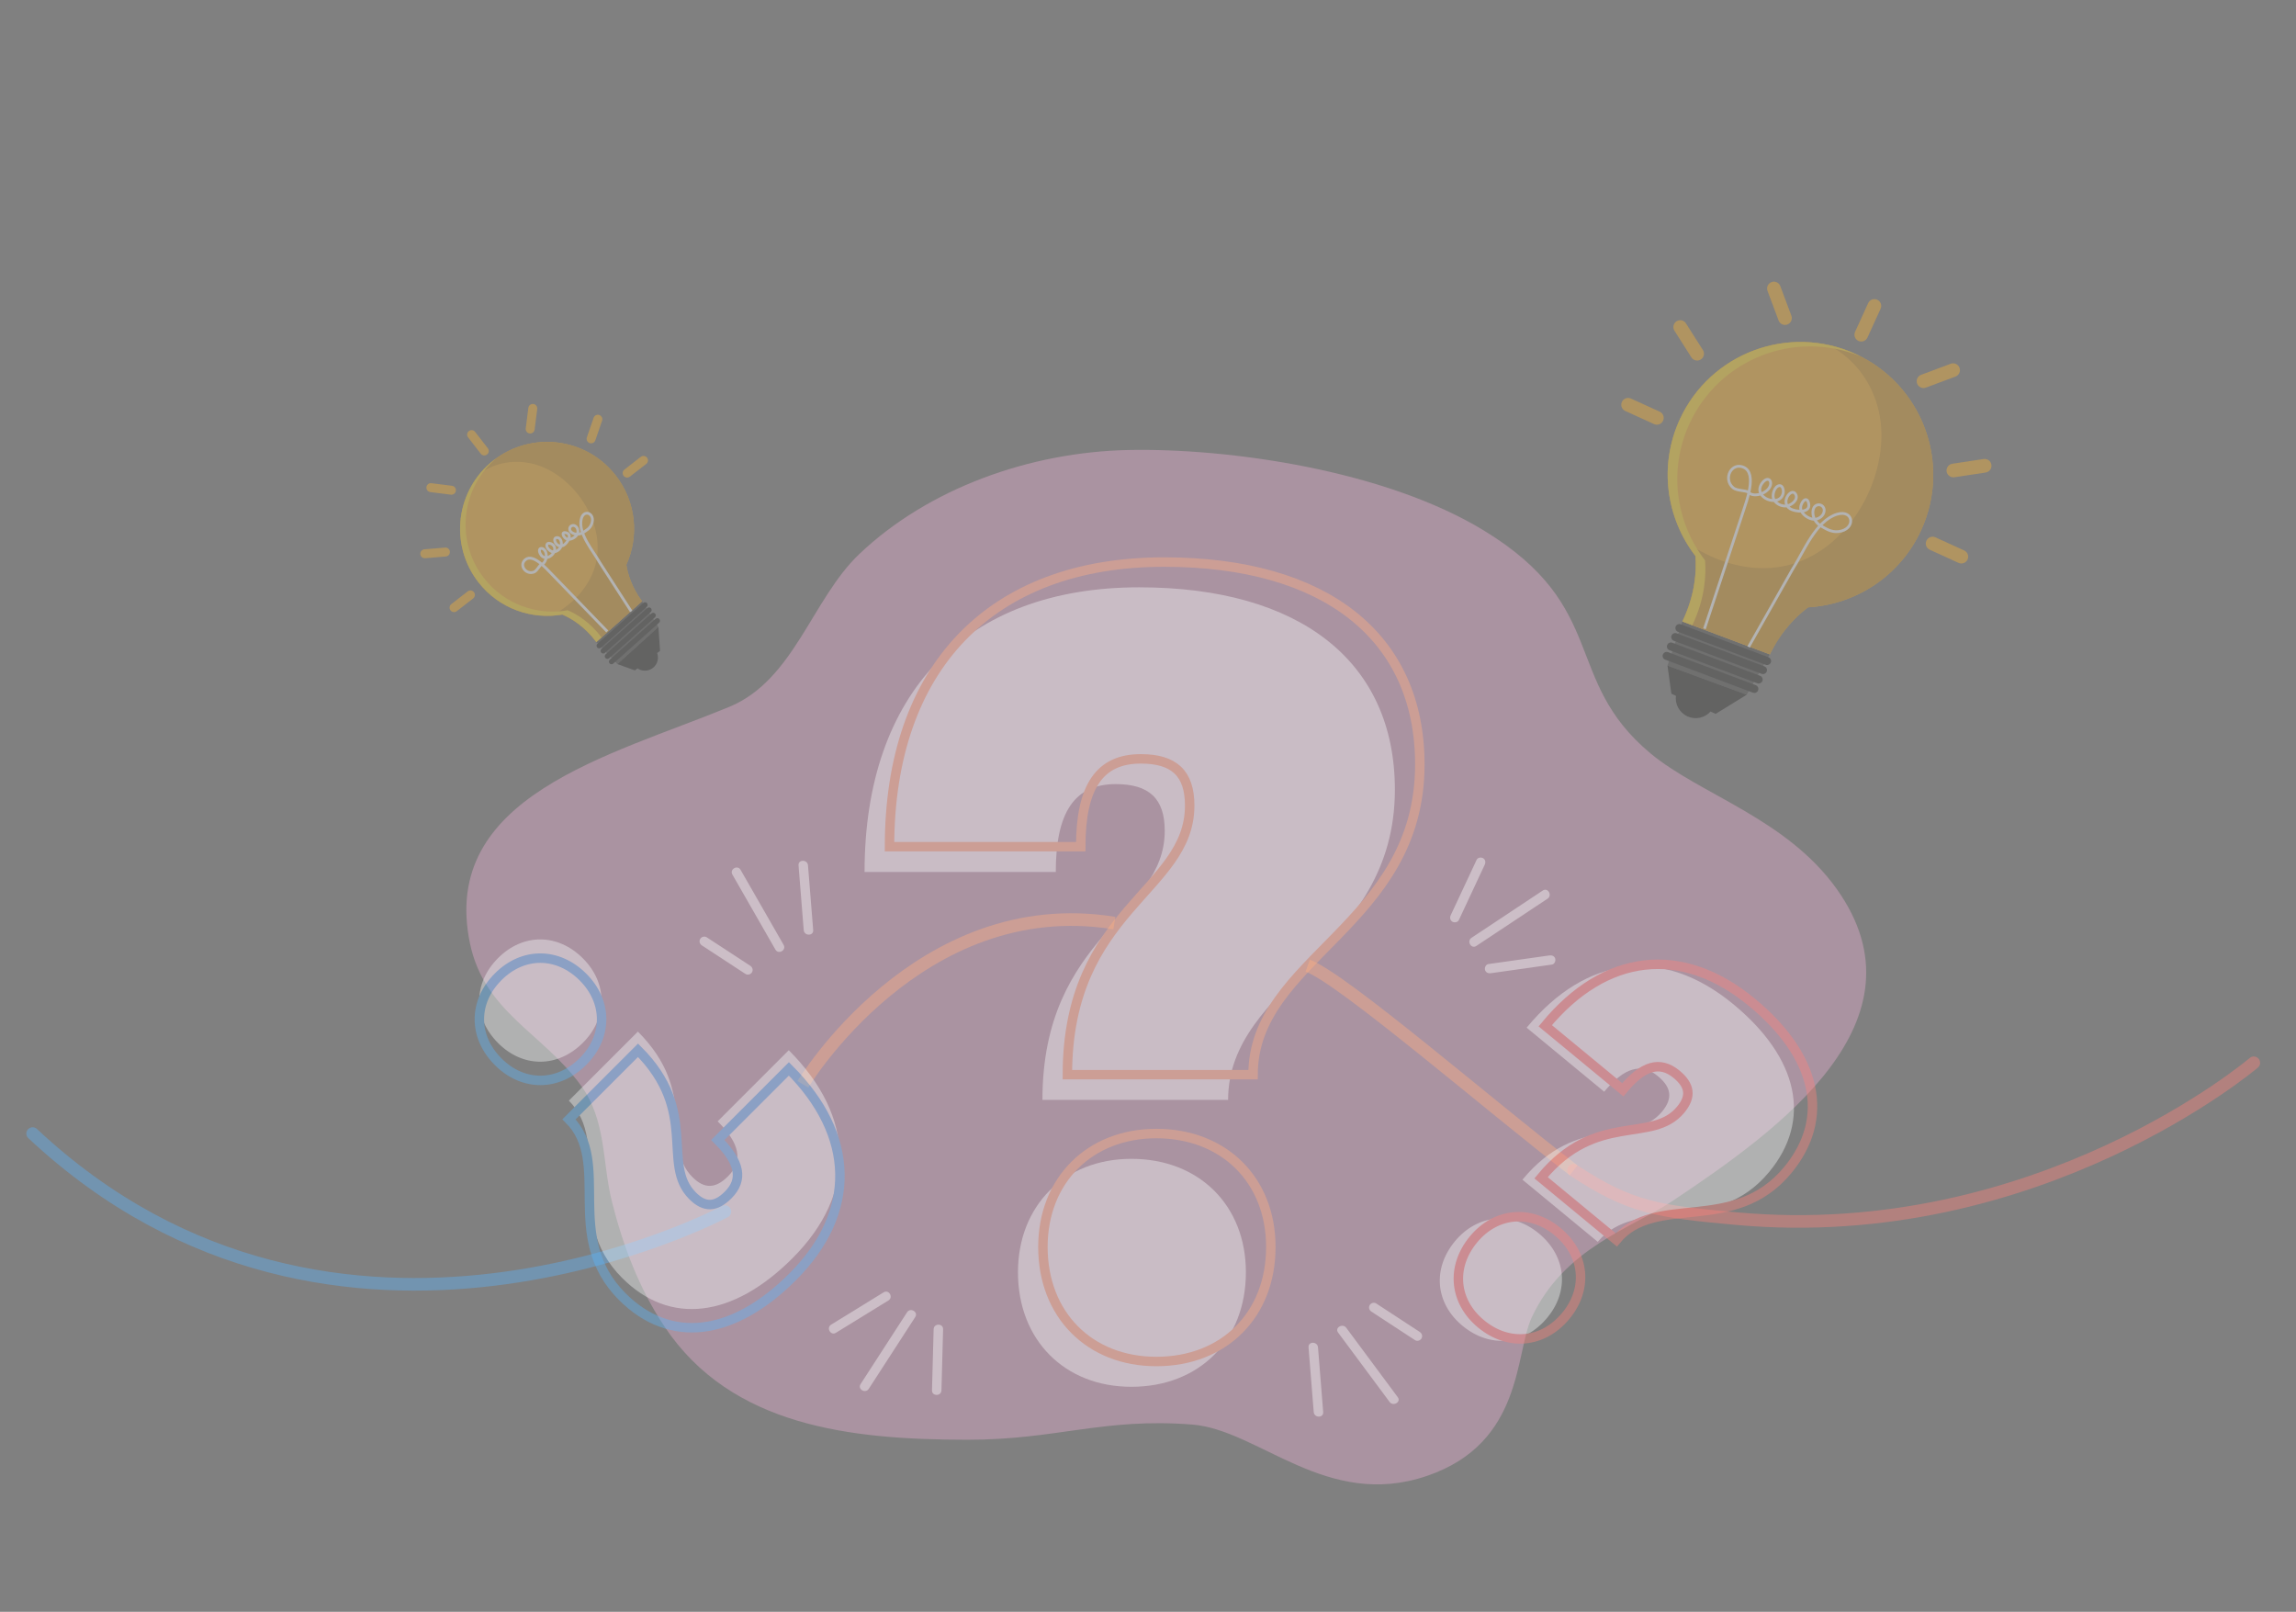 <?xml version="1.0" encoding="utf-8"?>
<!-- Generator: Adobe Illustrator 23.1.1, SVG Export Plug-In . SVG Version: 6.00 Build 0)  -->
<svg version="1.1" xmlns="http://www.w3.org/2000/svg" xmlns:xlink="http://www.w3.org/1999/xlink" x="0px" y="0px"
	 viewBox="0 0 728 511" style="enable-background:new 0 0 728 511;" xml:space="preserve">
<rect x="0" y="0" width="728" height="511" fill="#808080" stroke="none"/>
<style type="text/css">
	.st0{display:none;}
	.st1{display:inline;fill:#97BAB3;}
	.st2{display:inline;opacity:0.5;}
	.st3{fill:#FFFFFF;}
	.st4{opacity:0.4;}
	.st5{fill:#F8B133;}
	.st6{fill:#575756;}
	.st7{fill:#363635;}
	.st8{fill:#D69A2C;}
	.st9{fill:none;stroke:#FFFFFF;stroke-width:0.882;stroke-miterlimit:10;}
	.st10{fill:#FFD631;}
	.st11{fill:#9D9DBA;}
	.st12{fill:#F6F6F6;}
	.st13{fill:#E8AFD1;}
	.st14{opacity:0.4;fill:none;stroke:#5DB3F7;stroke-width:4;stroke-linecap:round;stroke-linejoin:round;stroke-miterlimit:10;}
	.st15{opacity:0.4;fill:none;stroke:#FFAF83;stroke-width:4;stroke-miterlimit:10;}
	.st16{opacity:0.4;fill:none;stroke:#FD827B;stroke-width:4;stroke-linecap:round;stroke-linejoin:round;stroke-miterlimit:10;}
	.st17{fill:#F8FAFB;}
	.st18{fill:none;stroke:#FFAF83;stroke-width:3;stroke-miterlimit:10;}
	.st19{fill:none;stroke:#5DB3F7;stroke-width:3;stroke-miterlimit:10;}
	.st20{fill:none;stroke:#FD827B;stroke-width:3;stroke-miterlimit:10;}
	.st21{display:inline;}
	.st22{opacity:0.39;fill:#FF9999;}
	.st23{fill:#DADADA;}
	.st24{fill:#E6332A;}
	.st25{fill:#1D1D1B;}
	.st26{fill:#FFCB9C;}
	.st27{fill:#1B364F;}
	.st28{opacity:0.39;fill:#274F6D;}
	.st29{fill:#662483;}
	.st30{fill:#FFF48D;}
	.st31{fill:#FFCC66;}
	.st32{fill:#FFED00;}
	.st33{fill:#FF5E5A;}
	.st34{fill:none;stroke:#1D1D1B;stroke-miterlimit:10;}
	.st35{fill:#FF6252;}
	.st36{fill:#432918;}
	.st37{fill:#683C11;}
	.st38{fill:#D92D24;}
	.st39{fill:#E84049;}
	.st40{fill:#E26174;}
	.st41{fill:none;}
	.st42{fill:#FBF4E9;}
	.st43{fill:#767074;}
	.st44{fill:#F9C655;}
	.st45{fill:#636363;}
	.st46{fill:#FAEEDD;}
	.st47{fill:#5F5D5E;}
	.st48{fill:#E8B652;}
	.st49{fill:#7C8184;}
	.st50{fill:#B0AFB5;}
	.st51{fill:#E8E1E9;}
	.st52{display:inline;fill:#2FAC66;}
	.st53{display:inline;fill:#FFFFFF;}
	.st54{display:inline;fill:#FFF48D;}
	.st55{display:inline;opacity:0.4;}
</style>
<g id="Lager_6" class="st0">
	<rect x="-632" y="-261" class="st1" width="1945" height="1114"/>
</g>
<g id="Lager_8" class="st0">
	<g class="st2">
		<g>
			<path class="st3" d="M511.44,200.51l17.02,14.2c0.68,0.57,0.71,1.65,0.06,2.43c-0.64,0.77-1.72,0.95-2.4,0.38l-17.02-14.2
				c-0.68-0.56-0.69-1.65-0.05-2.42C509.7,200.12,510.77,199.95,511.44,200.51z"/>
			<path class="st3" d="M508.17,204.44l17.02,14.2c0.68,0.57,0.7,1.66,0.06,2.43c-0.65,0.78-1.72,0.95-2.4,0.38l-1.82-1.52
				l-4.94,2.2c0,0-1.89,0.46-2.45,0.21c-0.56-0.24-6.29-4.03-7.32-6.1c0,0-0.6-0.89-0.22-2.6c0.29-1.31,0.84-4.03,1.1-5.25
				l-1.37-1.14c-0.68-0.56-0.69-1.65-0.05-2.43C506.42,204.05,507.49,203.87,508.17,204.44z"/>
			<path class="st3" d="M514.71,196.59l17.02,14.2c0.68,0.57,0.7,1.66,0.06,2.43c-0.65,0.78-1.72,0.95-2.4,0.38l-17.02-14.2
				c-0.68-0.56-0.7-1.64-0.05-2.42C512.97,196.2,514.04,196.02,514.71,196.59z"/>
			<g>
				<path class="st3" d="M538.01,174.08c0.12-0.49,0.31-0.79,0.56-0.87c0.25-0.09,0.44-0.08,0.55,0.01c0.25,0.21,0.31,0.85,0.2,1.31
					c-0.16,0.69-0.69,1.27-1.21,1.72C537.89,175.42,537.86,174.69,538.01,174.08z"/>
				<path class="st3" d="M545.9,179.49c0.09-0.35,0.45-0.86,0.74-0.95c0.06-0.02,0.1-0.02,0.17,0.04c0.05,0.04,0.12,0.12,0.21,0.28
					c0.2,0.39,0.24,0.9,0.1,1.41c-0.26,0.92-0.75,1.6-1.43,1.94c0-0.09,0-0.17,0-0.26C545.69,181.12,545.7,180.26,545.9,179.49z"/>
				<path class="st3" d="M545.03,191.58c-6.45,3.04-13.05,6.92-20.18,11.84l-2.58-2.15c3.34-7.41,5.85-14.19,7.67-20.7
					c2.35,0.63,4.9,0.25,7.24-1.07c0.77,1.45,1.82,2.62,3.2,3.55c1.15,0.79,2.27,1.28,3.31,1.47
					C543.69,185.9,543.85,189.01,545.03,191.58z"/>
				<path class="st3" d="M551.47,191.7c0.04,0.02,0.08,0.06,0.12,0.09c0.21,0.18,0.39,0.47,0.28,0.69
					c-0.21,0.45-0.68,0.63-1.03,0.71c-0.86,0.19-1.98-0.06-2.6-0.57c-0.05-0.04-0.1-0.09-0.14-0.14c0.37-0.17,0.75-0.33,1.12-0.49
					C550.01,191.64,550.87,191.34,551.47,191.7z"/>
				<path class="st3" d="M529.09,173.9l0.01,0c0.05,0.05,0.17,0.26,0.03,1.24l-0.01,0.08c-0.16,0.7-0.33,1.41-0.52,2.16
					c-0.52-0.53-0.82-1.11-0.85-1.66c-0.03-0.47,0.16-0.92,0.54-1.32C528.72,173.96,529,173.88,529.09,173.9z"/>
				<path class="st3" d="M565.37,153.16c12.67,10.57,14.37,29.4,3.81,42.06c-7.7,9.24-19.8,12.63-30.7,9.71l-3.71,4.45
					c-0.63,0.75-1.74,0.85-2.49,0.23l-5.75-4.8c6.94-4.76,13.37-8.5,19.61-11.43c1.09,1.32,2.5,1.97,4.14,1.91
					c1.14-0.04,2.62-0.54,3.33-1.56c0.44-0.63,0.54-1.38,0.28-2.17c-0.18-0.57-0.49-1.03-0.9-1.37c-1.27-1.06-3.23-0.75-4.53-0.17
					c-0.49,0.21-0.97,0.42-1.46,0.64c-0.79-1.73-1.23-3.94-1.22-6.19c0.68-0.18,1.31-0.52,1.86-1.03c0.95-0.86,1.66-2.71,1.63-4.2
					c-0.03-1.6-0.94-2.63-2.42-2.73c-0.82-0.06-1.51,0.16-2.03,0.65c-1.2,1.12-1.22,3.34-1.23,4.97c0,0.07,0,0.14,0,0.21
					c-0.3-0.08-0.61-0.21-0.92-0.37c-1.62-0.86-2.82-1.92-3.43-3.04c-0.11-0.2-0.22-0.41-0.32-0.62c0.35-0.28,0.68-0.58,0.98-0.87
					c1.33-1.31,1.8-2.68,1.48-4.31c-0.12-0.62-0.47-1.21-0.95-1.61c-0.47-0.39-1.02-0.57-1.59-0.5c-1,0.11-1.77,0.55-2.28,1.29
					c-1.02,1.49-0.63,3.6-0.42,4.44c0.06,0.25,0.13,0.49,0.21,0.74c-1.38,0.81-3.68,1.8-5.87,1.07c0.26-0.99,0.5-1.97,0.72-2.94
					c0.01-0.07,0.03-0.14,0.03-0.21c0.08-0.71,0.15-2.38-0.81-3.19c-0.35-0.29-0.8-0.43-1.31-0.42c-1.6,0.04-2.79,1.4-3.25,2.71
					c-0.58,1.64,0.03,3.42,1.63,4.75c0.17,0.14,0.34,0.27,0.52,0.39c-1.74,6.33-4.18,12.94-7.42,20.19l-4.8-4
					c-0.75-0.63-0.85-1.74-0.23-2.49l3.71-4.45c-4.83-10.2-3.66-22.7,4.04-31.94C533.87,144.3,552.7,142.6,565.37,153.16z"/>
			</g>
		</g>
	</g>
	<g class="st2">
		<g>
			<path class="st3" d="M467.79,152.05l33.48,3.35c1.34,0.13,2.29,1.47,2.14,3.01c-0.15,1.52-1.36,2.65-2.69,2.52l-33.48-3.35
				c-1.33-0.13-2.28-1.48-2.12-3C465.27,153.04,466.46,151.92,467.79,152.05z"/>
			<path class="st3" d="M467.02,159.77l33.48,3.35c1.34,0.13,2.29,1.49,2.14,3.01c-0.15,1.53-1.36,2.66-2.69,2.53l-3.58-0.36
				l-4.34,6.98c0,0-1.98,2.19-2.9,2.36c-0.92,0.17-11.34,0.29-14.39-1.44c0,0-1.52-0.6-2.5-3.08c-0.76-1.89-2.37-5.78-3.09-7.53
				l-2.69-0.27c-1.33-0.13-2.28-1.48-2.12-3.01C464.49,160.77,465.69,159.63,467.02,159.77z"/>
			<path class="st3" d="M468.56,144.33l33.48,3.35c1.34,0.13,2.29,1.48,2.14,3.01c-0.15,1.53-1.36,2.65-2.69,2.52l-33.48-3.35
				c-1.33-0.13-2.28-1.47-2.12-3C466.04,145.33,467.23,144.2,468.56,144.33z"/>
			<g>
				<path class="st3" d="M478.67,96.21c-0.27-0.72-0.28-1.25-0.03-1.58c0.24-0.33,0.48-0.48,0.7-0.46c0.5,0.05,1.11,0.81,1.37,1.48
					c0.39,1.01,0.22,2.19-0.06,3.19C479.67,97.98,479,97.1,478.67,96.21z"/>
				<path class="st3" d="M493.19,96.29c-0.18-0.52-0.17-1.47,0.12-1.83c0.06-0.08,0.11-0.11,0.25-0.1c0.09,0.01,0.26,0.05,0.5,0.18
					c0.59,0.32,1.07,0.93,1.32,1.68c0.46,1.38,0.41,2.65-0.14,3.66c-0.07-0.11-0.15-0.22-0.22-0.33
					C494.32,98.51,493.6,97.43,493.19,96.29z"/>
				<path class="st3" d="M502.39,112.22c-5.51,9.31-10.51,19.81-15.29,32.06l-5.08-0.51c-2.11-12.16-4.73-22.81-7.99-32.54
					c3.49-1.21,6.37-3.86,8.19-7.5c2.2,1.17,4.52,1.74,7.05,1.74c2.12,0,3.94-0.33,5.41-0.97
					C495.88,106.23,498.73,110,502.39,112.22z"/>
				<path class="st3" d="M510.59,106.88c0.07,0,0.15,0,0.23,0.01c0.42,0.04,0.89,0.26,0.95,0.63c0.11,0.74-0.31,1.37-0.69,1.77
					c-0.93,0.97-2.54,1.61-3.75,1.49c-0.1-0.01-0.2-0.03-0.29-0.05c0.33-0.53,0.66-1.05,0.99-1.57
					C508.71,108.06,509.53,106.94,510.59,106.88z"/>
				<path class="st3" d="M467.31,103.58l0.02,0c0.11,0.01,0.43,0.18,1.09,1.54l0.05,0.11c0.4,1.02,0.78,2.06,1.19,3.16
					c-1.1-0.22-1.98-0.7-2.48-1.36c-0.43-0.57-0.58-1.28-0.44-2.12C466.9,103.96,467.18,103.63,467.31,103.58z"/>
				<path class="st3" d="M495.24,46.62c24.92,2.49,43.09,24.7,40.6,49.62c-1.82,18.17-14.12,32.74-30.31,38.34l-0.88,8.76
					c-0.15,1.47-1.46,2.55-2.93,2.4l-11.32-1.13c4.67-11.89,9.56-22.07,14.91-31.07c2.5,0.73,4.81,0.35,6.83-1.13
					c1.4-1.02,2.83-2.91,2.86-4.8c0.02-1.17-0.5-2.19-1.49-2.96c-0.71-0.56-1.49-0.88-2.3-0.96c-2.49-0.25-4.7,1.81-5.84,3.65
					c-0.43,0.68-0.86,1.36-1.29,2.05c-2.47-1.5-4.9-3.9-6.81-6.74c0.71-0.8,1.2-1.77,1.47-2.88c0.46-1.89-0.21-4.82-1.53-6.67
					c-1.41-1.99-3.42-2.51-5.37-1.37c-1.08,0.63-1.76,1.49-2.01,2.54c-0.56,2.43,1.31,5.24,2.68,7.3c0.06,0.09,0.12,0.18,0.18,0.27
					c-0.45,0.15-0.95,0.26-1.47,0.31c-2.76,0.29-5.18-0.02-6.9-0.89c-0.32-0.16-0.63-0.33-0.94-0.51c0.2-0.65,0.36-1.3,0.49-1.93
					c0.55-2.78-0.02-4.9-1.81-6.67c-0.68-0.68-1.62-1.13-2.57-1.22c-0.93-0.09-1.77,0.16-2.43,0.72c-1.16,1-1.76,2.2-1.77,3.57
					c-0.02,2.74,2.27,5.06,3.25,5.93c0.29,0.26,0.59,0.51,0.9,0.75c-1.04,2.19-3.1,5.39-6.46,6.34c-0.52-1.46-1.06-2.9-1.6-4.31
					c-0.04-0.1-0.08-0.2-0.14-0.29c-0.5-0.96-1.84-3.12-3.74-3.31c-0.69-0.07-1.37,0.13-2.01,0.59c-1.97,1.42-2.31,4.13-1.78,6.18
					c0.67,2.55,2.95,4.27,6.1,4.58c0.33,0.03,0.66,0.05,0.99,0.05c3.2,9.44,5.77,19.82,7.87,31.69l-9.44-0.94
					c-1.48-0.15-2.55-1.46-2.4-2.94l0.88-8.76c-14.75-8.7-23.93-25.42-22.12-43.58C448.12,62.31,470.33,44.13,495.24,46.62z"/>
			</g>
		</g>
	</g>
</g>
<g id="Lager_5">
	<g class="st4">
		<g>
			<g>
				<path class="st5" d="M154.68,142.11c0.48,0.62,0.37,1.51-0.25,1.99l0,0c-0.62,0.48-1.51,0.37-1.99-0.25l-4.03-5.19
					c-0.48-0.62-0.37-1.51,0.25-1.99l0,0c0.62-0.48,1.51-0.37,1.99,0.25L154.68,142.11z"/>
				<path class="st5" d="M148.29,187.49c0.62-0.48,1.51-0.37,1.99,0.25l0,0c0.48,0.62,0.37,1.51-0.25,1.99l-5.19,4.03
					c-0.62,0.48-1.51,0.37-1.99-0.25l0,0c-0.48-0.62-0.37-1.51,0.25-1.99L148.29,187.49z"/>
				<path class="st5" d="M141.12,173.6c0.78-0.07,1.47,0.51,1.53,1.3l0,0c0.06,0.78-0.52,1.47-1.3,1.53l-6.55,0.55
					c-0.78,0.06-1.47-0.52-1.53-1.3l0,0c-0.07-0.78,0.52-1.47,1.3-1.53L141.12,173.6z"/>
				<path class="st5" d="M186.08,138.66c-0.26,0.74,0.14,1.55,0.88,1.81l0,0c0.74,0.26,1.55-0.14,1.81-0.88l2.14-6.21
					c0.26-0.74-0.14-1.55-0.88-1.81l0,0c-0.74-0.26-1.55,0.14-1.81,0.88L186.08,138.66z"/>
				<path class="st5" d="M143.32,154.01c0.78,0.1,1.33,0.81,1.23,1.59l0,0c-0.1,0.78-0.81,1.33-1.59,1.23l-6.52-0.82
					c-0.78-0.1-1.33-0.81-1.23-1.59l0,0c0.1-0.78,0.81-1.33,1.59-1.23L143.32,154.01z"/>
				<path class="st5" d="M169.52,136.19c-0.1,0.78-0.81,1.33-1.59,1.23l0,0c-0.78-0.1-1.33-0.81-1.23-1.59l0.82-6.52
					c0.1-0.78,0.81-1.33,1.59-1.23l0,0c0.78,0.1,1.33,0.81,1.23,1.59L169.52,136.19z"/>
				<path class="st5" d="M203.17,144.84c0.62-0.48,1.51-0.37,1.99,0.25l0,0c0.48,0.62,0.37,1.51-0.25,1.99l-5.19,4.03
					c-0.62,0.48-1.51,0.37-1.99-0.25l0,0c-0.48-0.62-0.37-1.51,0.25-1.99L203.17,144.84z"/>
			</g>
			<g>
				<polygon class="st6" points="189.08,203.55 195.77,210.54 208.76,198.77 203.55,190.64 				"/>
				<path class="st7" d="M205.14,191.22c0.3,0.34,0.27,0.86-0.07,1.17l-14.53,12.96c-0.34,0.31-0.87,0.28-1.17-0.07l0,0
					c-0.3-0.34-0.27-0.87,0.07-1.17l14.53-12.96C204.31,190.85,204.84,190.88,205.14,191.22L205.14,191.22z"/>
				<path class="st5" d="M156.54,145.9c-12.03,9.35-14.2,26.68-4.85,38.7c6.5,8.36,16.85,11.95,26.6,10.23
					c2.89,1.24,7.09,3.76,10.79,8.72l14.47-12.9c0.01-0.01,0.02-0.01,0.02-0.02c-3.29-4.44-4.53-8.69-4.98-11.57
					c4.08-9.02,3.15-19.94-3.35-28.3C185.9,138.72,168.57,136.55,156.54,145.9z"/>
				<path class="st7" d="M206.41,192.85c0.3,0.34,0.28,0.87-0.07,1.17l-14.53,12.96c-0.34,0.31-0.87,0.28-1.17-0.07l0,0
					c-0.3-0.34-0.27-0.86,0.07-1.17l14.53-12.96C205.58,192.48,206.1,192.51,206.41,192.85L206.41,192.85z"/>
				<path class="st7" d="M207.73,194.55c0.3,0.34,0.28,0.87-0.07,1.17l-14.53,12.96c-0.34,0.31-0.87,0.28-1.17-0.07l0,0
					c-0.3-0.34-0.27-0.86,0.07-1.17l14.53-12.96C206.9,194.18,207.43,194.21,207.73,194.55L207.73,194.55z"/>
				<path class="st7" d="M209.05,196.25c0.3,0.34,0.28,0.87-0.07,1.17l-14.53,12.96c-0.34,0.31-0.87,0.28-1.17-0.07l0,0
					c-0.3-0.34-0.27-0.86,0.07-1.17l14.53-12.96C208.22,195.88,208.75,195.91,209.05,196.25L209.05,196.25z"/>
				<path class="st7" d="M208.76,198.77l-12.99,11.77l5.53,1.99l0.82-0.64c1.45,1,3.43,1,4.9-0.14c1.46-1.14,1.95-3.06,1.34-4.71
					l0.92-0.71L208.76,198.77z"/>
				<path class="st8" d="M156.54,145.9c-1.6,1.24-3.02,2.63-4.26,4.12c1.1-0.77,2.27-1.44,3.52-1.98
					c5.73-2.48,12.32-2.06,17.87,0.75c11.05,5.59,19.12,19.97,14.53,32.21c-2.32,6.19-7.34,11.11-13.38,14.22
					c1.16-0.06,2.33-0.18,3.48-0.39c2.89,1.24,7.09,3.76,10.79,8.72l14.47-12.9c0.01-0.01,0.02-0.01,0.02-0.02
					c-3.29-4.44-4.53-8.69-4.98-11.57c4.08-9.02,3.15-19.94-3.35-28.3C185.9,138.72,168.57,136.55,156.54,145.9z"/>
				<path class="st9" d="M192.55,200.19l-17.96-18.55c-1.42-1.44-5.51-6.11-7.93-4.27c-2.27,1.72,0.06,4.99,2.67,3.97
					c1.02-0.4,1.68-2.17,2.39-2.4c1.31-0.43,1.81-2.58,1.29-3.91c-0.68-1.75-2.65-1.5-1.73,0.45c1.65,3.5,6.45-0.88,3.85-2.88
					c-0.48-0.37-1.49-0.62-1.71,0.03c-0.33,0.97,0.98,2.18,1.81,2.3c1.08,0.16,2.21-0.65,2.62-1.63c0.41-0.98,0.07-2.99-1.36-2.85
					c-1.58,0.15,0.11,3.7,2.29,2.37c0.97-0.6,2.83-3.25,0.85-3.87c-2-0.62-0.91,1.69,0.25,1.99c1.05,0.27,2.49-0.5,3.05-1.39
					c0.55-0.88,0.36-2.27-0.59-2.81c-0.75-0.43-1.68,0.06-1.71,0.91c-0.04,1.11,1.44,1.72,2.37,1.72c0.57,0,1.23-0.16,1.72-0.46
					c1.18-0.74,2.32-1.35,2.86-2.74c1.35-3.45-2.64-5.02-3.32-1.42c-0.87,4.6,3.76,9.8,5.86,13.53l10.02,15.54"/>
				<path class="st10" d="M190.73,202.07c-3.68-4.88-7.83-7.37-10.7-8.6c-9.75,1.72-20.1-1.87-26.6-10.23
					c-9.12-11.74-7.27-28.51,4-38c-0.3,0.21-0.6,0.43-0.89,0.65c-12.03,9.35-14.2,26.68-4.85,38.7c6.5,8.36,16.85,11.95,26.6,10.23
					c2.89,1.24,7.09,3.76,10.79,8.72L190.73,202.07z"/>
			</g>
		</g>
	</g>
	<g class="st4">
		<g>
			<g>
				<path class="st5" d="M592.13,107.01c-0.5,1.09-1.78,1.57-2.87,1.07l0,0c-1.09-0.5-1.57-1.78-1.07-2.87l4.16-9.12
					c0.5-1.09,1.78-1.57,2.87-1.07l0,0c1.09,0.5,1.57,1.78,1.07,2.87L592.13,107.01z"/>
				<path class="st5" d="M526.25,130.51c1.09,0.5,1.57,1.78,1.07,2.87l0,0c-0.5,1.09-1.78,1.57-2.87,1.07l-9.12-4.16
					c-1.09-0.5-1.57-1.78-1.07-2.87l0,0c0.5-1.09,1.78-1.57,2.87-1.07L526.25,130.51z"/>
				<path class="st5" d="M539.95,110.98c0.64,1.01,0.34,2.35-0.67,2.99l0,0c-1.01,0.64-2.35,0.34-2.99-0.67l-5.37-8.46
					c-0.64-1.01-0.34-2.35,0.67-2.99l0,0c1.01-0.64,2.35-0.34,2.99,0.67L539.95,110.98z"/>
				<path class="st5" d="M619.04,147.02c-1.18,0.18-2,1.28-1.82,2.47l0,0c0.18,1.18,1.28,2,2.47,1.82l9.91-1.5
					c1.18-0.18,2-1.28,1.82-2.47l0,0c-0.18-1.19-1.28-2-2.47-1.82L619.04,147.02z"/>
				<path class="st5" d="M568,100.09c0.42,1.12-0.15,2.37-1.27,2.79l0,0c-1.12,0.42-2.37-0.15-2.79-1.27l-3.51-9.39
					c-0.42-1.12,0.15-2.37,1.27-2.79l0,0c1.12-0.42,2.37,0.15,2.79,1.27L568,100.09z"/>
				<path class="st5" d="M610.65,122.89c-1.12,0.42-2.37-0.15-2.79-1.27l0,0c-0.42-1.12,0.15-2.37,1.27-2.79l9.39-3.51
					c1.12-0.42,2.37,0.15,2.79,1.27l0,0c0.42,1.12-0.15,2.37-1.27,2.79L610.65,122.89z"/>
				<path class="st5" d="M622.79,174.51c1.09,0.5,1.57,1.78,1.08,2.87l0,0c-0.5,1.09-1.78,1.57-2.87,1.07l-9.12-4.16
					c-1.09-0.5-1.57-1.78-1.07-2.87l0,0c0.5-1.09,1.78-1.57,2.87-1.07L622.79,174.51z"/>
			</g>
			<g>
				<polygon class="st6" points="533.44,197.04 528.72,211.03 553.83,220.25 561.13,207.46 				"/>
				<path class="st7" d="M561.48,210.02c-0.25,0.65-0.97,0.98-1.63,0.74l-27.81-10.47c-0.65-0.24-0.99-0.97-0.74-1.63l0,0
					c0.25-0.65,0.98-0.98,1.63-0.74l27.81,10.47C561.4,208.64,561.73,209.37,561.48,210.02L561.48,210.02z"/>
				<path class="st5" d="M588.33,112.21c-21.16-9.64-46.12-0.3-55.76,20.85c-6.7,14.71-4.22,31.25,5.01,43.21
					c0.37,4.79-0.06,12.25-4.14,20.76l27.69,10.42c0.01,0.01,0.02,0.01,0.04,0.02c3.68-7.59,8.54-12.27,12.12-14.93
					c15.09-0.88,29.19-9.87,35.9-24.57C618.82,146.81,609.49,121.85,588.33,112.21z"/>
				<path class="st7" d="M560.18,212.88c-0.25,0.65-0.97,0.99-1.63,0.74l-27.82-10.47c-0.65-0.24-0.99-0.97-0.74-1.63l0,0
					c0.25-0.65,0.98-0.98,1.63-0.74l27.81,10.47C560.09,211.5,560.42,212.23,560.18,212.88L560.18,212.88z"/>
				<path class="st7" d="M558.81,215.87c-0.25,0.65-0.97,0.99-1.63,0.74l-27.82-10.47c-0.65-0.24-0.99-0.97-0.74-1.63l0,0
					c0.25-0.65,0.98-0.98,1.63-0.74l27.81,10.47C558.73,214.49,559.06,215.22,558.81,215.87L558.81,215.87z"/>
				<path class="st7" d="M557.45,218.86c-0.25,0.65-0.97,0.99-1.63,0.74l-27.82-10.47c-0.65-0.24-0.99-0.97-0.74-1.63l0,0
					c0.25-0.65,0.98-0.98,1.63-0.74l27.81,10.47C557.37,217.48,557.7,218.21,557.45,218.86L557.45,218.86z"/>
				<path class="st7" d="M553.83,220.25l-25.11-9.22l1.23,8.89l1.44,0.66c-0.33,2.67,1.08,5.35,3.65,6.53
					c2.57,1.17,5.52,0.47,7.32-1.53l1.62,0.74L553.83,220.25z"/>
				<path class="st8" d="M588.33,112.21c-2.81-1.28-5.69-2.22-8.59-2.84c1.82,0.93,3.56,2.04,5.17,3.35
					c7.41,5.99,11.52,15.2,11.65,24.69c0.27,18.9-13.46,39.99-33.26,42.46c-10.01,1.25-20.22-2.06-28.7-8.02
					c0.9,1.53,1.89,3.01,2.99,4.43c0.37,4.79-0.06,12.25-4.14,20.76l27.69,10.42c0.01,0.01,0.02,0.01,0.04,0.02
					c3.68-7.59,8.54-12.27,12.12-14.93c15.09-0.88,29.19-9.87,35.9-24.57C618.82,146.81,609.49,121.85,588.33,112.21z"/>
				<path class="st9" d="M540.44,199.35l12.36-37.42c0.94-2.93,4.35-11.77,0.16-13.74c-3.94-1.85-6.71,3.61-3.47,6.42
					c1.26,1.1,4.13,0.74,4.94,1.53c1.51,1.47,4.77,0.62,6.2-1.02c1.88-2.16,0.15-4.64-1.84-2.02c-3.56,4.71,5.76,8.1,6.62,3.16
					c0.16-0.91-0.22-2.46-1.25-2.3c-1.54,0.25-2.26,2.87-1.84,4.07c0.55,1.57,2.44,2.54,4.05,2.39c1.61-0.15,4.09-2.02,2.89-3.86
					c-1.33-2.03-4.93,2.77-1.59,4.77c1.5,0.9,6.4,1.53,5.83-1.59c-0.58-3.14-2.93-0.04-2.51,1.75c0.38,1.61,2.44,3.01,4.04,3.14
					c1.58,0.13,3.32-1.12,3.38-2.78c0.05-1.31-1.27-2.22-2.44-1.66c-1.53,0.73-1.31,3.16-0.64,4.42c0.41,0.76,1.09,1.56,1.84,2
					c1.83,1.07,3.47,2.17,5.74,1.92c5.62-0.62,4.92-7.12-0.43-5.5c-6.83,2.07-10.59,12.02-14.14,17.51l-13.91,24.56"/>
				<path class="st10" d="M536.6,198.23c3.99-8.43,4.41-15.81,4.04-20.56c-9.24-11.96-11.71-28.5-5.01-43.21
					c9.41-20.64,33.4-30.02,54.21-21.51c-0.5-0.25-1-0.5-1.51-0.74c-21.16-9.64-46.12-0.3-55.76,20.85
					c-6.7,14.71-4.22,31.25,5.01,43.21c0.37,4.79-0.06,12.25-4.14,20.76L536.6,198.23z"/>
			</g>
		</g>
	</g>
</g>
<g id="Lager_4" class="st0">
	<g class="st2">
		<g>
			<g>
				<path class="st12" d="M339.54,164.76c2.53-9.91,0.94-25.76-10.55-30c-1.48-0.55-2.54-1.99-2.64-3.65
					c0.01-0.1-0.83-11.83-7.1-17.3c-2.93-2.58-6.58-3.34-11.33-2.29c-0.48,0.1-0.97,0.12-1.43,0.03c1.3,4.41,2.47,10.59,1.99,17.68
					c-0.02,0.5-0.38,0.89-0.85,0.95c-0.06,0.01-0.12-0.01-0.2,0c-0.54-0.06-0.93-0.55-0.9-1.11c0.56-8.25-1.26-15.25-2.77-19.47
					c0,0,0-0.02-0.01-0.04c-0.02-0.02-0.04-0.03-0.05-0.05c-1.26-2.29-5.93-8.93-10.48-9.4c-2.45-0.26-4.53-0.22-6.53-0.16
					c-4.06,0.1-7.89,0.16-11.94-2.63c-1.68-1.18-4.48-1.73-7.13-1.41c-2.42,0.29-4.36,1.25-5.42,2.67
					c-0.68,0.91-1.69,1.49-2.78,1.55c-1.09,0.07-2.16-0.32-2.97-1.11c-0.02-0.02-1.4-1.32-3.56-2.48
					c-7.81-0.32-18.35,2.83-24.83,10.63c-7.03,8.45-7.39,15.24-7.39,15.3c-0.05,1.04-0.85,1.94-1.77,1.95
					c-12.79,1.13-16.68,16.2-16.72,16.34c-0.19,0.73-0.73,1.29-1.44,1.45c-11.1,2.57-16.36,20.35-16.4,20.52
					c-0.2,0.67-0.72,1.18-1.37,1.36c-0.51,0.15-12.96,3.81-16.68,17.66c-3.87,14.41,1.84,20.08,2.09,20.32
					c0.44,0.42,0.67,1.01,0.64,1.59c2.55,1.43,8.98,4.18,20.53,3.98c0.19-0.07,0.37-0.06,0.55-0.01l0.02,0
					c1.75-0.04,3.6-0.17,5.56-0.36c16.8-1.63,20.43-10.89,21.16-13.78c0.12-0.49,0.16-0.78,0.17-0.87c0.03-0.27,0.17-0.52,0.37-0.68
					c0.22-0.17,0.48-0.22,0.74-0.19c0.06,0.02,6.49,0.83,16.43-6.48c1.3-0.96,2.6-1.96,3.93-2.97c9.49-7.31,20.26-15.59,30.97-7.52
					c0.43,0.34,0.55,0.98,0.23,1.44c-0.32,0.47-0.92,0.56-1.37,0.23c-9.54-7.2-19.27,0.28-28.67,7.52c-1.33,1.03-2.65,2.03-3.95,3
					c-8.26,6.07-14.29,6.86-16.68,6.88c1.1,2.45,4.51,11.64-1.26,20.1c-0.17,0.25-0.42,0.4-0.68,0.43c-0.23,0.03-0.5-0.04-0.69-0.2
					c-0.45-0.32-0.55-0.97-0.23-1.42c4.18-6.12,2.88-12.88,1.76-16.3c-1.87,4.27-7.01,11.09-20.97,12.77
					c-0.35,0.04-0.7,0.08-1.07,0.11c-2.1,0.21-4.09,0.33-5.94,0.36c0,0,0,0-0.02,0c-1.75,0.68-11.63,5.22-13.73,20.42
					c2.23,1.2,4.95,2.07,7.63,1.46c0.54-0.09,1.05,0.24,1.16,0.79c0.13,0.56-0.2,1.1-0.74,1.22c-0.33,0.08-0.66,0.12-0.97,0.16
					c-3.1,0.37-6.11-0.73-8.47-2.05c-0.12-0.03-0.25-0.09-0.34-0.21c-0.02,0-0.04-0.02-0.06-0.03c-2.6-1.52-4.35-3.26-4.48-3.41
					c-0.4-0.39-0.4-1.05-0.03-1.44c0.36-0.42,0.99-0.43,1.37-0.02c0.02,0.02,1.23,1.22,3.09,2.46c1.76-11.05,7.43-16.71,11.33-19.35
					c-9.41-0.37-14.92-2.71-17.48-4.15c-17.55,25.8,2.11,47.95,2.97,48.89c0.3,0.34,0.48,0.73,0.53,1.16l0,0.02
					c1.09,0.74,2.33,1.37,3.68,1.81c2.07,0.68,4.76,0.83,8.04,0.44c5.39-0.65,10.59-2.57,12.3-3.26c-3.32-3.56-6.98-9.16-9.73-17.79
					c-0.1-0.3-0.06-0.64,0.09-0.88c0.13-0.2,0.31-0.35,0.52-0.41c0.51-0.17,1.08,0.12,1.24,0.65c2.88,9.09,6.85,14.6,10.22,17.89
					c0.85,0.06,1.7,0.41,2.37,1.04c0.04,0,2.82,1.81,11.6,3.21c5.03,0.8,10.24,0.93,14.86,1.02c5.64,0.13,10.1,0.23,12.99,1.56
					c1.33,0.62,5.34,1.22,10.07,0.65c3.47-0.42,8.43-1.57,12.38-4.71c5.26-4.18,6.64-6.27,6.95-6.82c0.12-0.67,0.41-1.31,0.84-1.86
					c0.7-0.87,1.7-1.38,2.8-1.43c0.06,0.02,0.57-0.02,1.4-0.12c2.29-0.28,8.15-1.25,13.24-4.4c3.28-2,5.5-4.83,7.46-7.32
					c2.39-3.03,4.66-5.91,8.25-6.61c2.31-0.46,3.67-3.54,3.68-3.58c0.17-0.39,0.38-0.77,0.66-1.05c0.99-2.58,2.24-6.9,2.58-13.07
					c0.26-4.55,0.02-10.1-1.15-16.71c-0.09-0.56,0.26-1.1,0.78-1.19c0.52-0.1,1.05,0.26,1.14,0.83c1.04,5.86,1.37,10.93,1.28,15.21
					c1.48-1.27,3.69-3.64,5.3-7.29c0.21-0.52,0.8-0.74,1.3-0.51c0.48,0.25,0.71,0.85,0.48,1.37c-2.36,5.43-5.93,8.23-7.19,9.08
					c-0.31,4.66-1.11,8.27-1.94,10.89c0.02,0,0.06-0.01,0.08-0.01c0.04,0,0.35-0.02,0.84-0.08c3.43-0.41,15.07-2.47,20.38-11.6
					c5.99-10.26-0.58-20.89-0.66-21.01c-0.87-1.36-0.89-3.16-0.03-4.52C330.87,184.92,336.86,175.32,339.54,164.76z M278.09,103.82
					c0.41-0.38,1.02-0.33,1.37,0.1c0.16,0.21,3.86,4.76,5.12,9.21c1.79,0.32,6.33,1.9,11.21,9.62c0.31,0.48,0.19,1.11-0.26,1.42
					c-0.13,0.1-0.28,0.16-0.41,0.17c-0.37,0.04-0.74-0.14-0.94-0.47c-5.51-8.69-10.3-8.75-10.34-8.77
					c-0.47,0.02-0.88-0.32-0.98-0.79c-0.92-4.19-4.82-9-4.87-9.06C277.62,104.82,277.68,104.18,278.09,103.82z M235.79,122.62
					c0.05-0.11,3.92-11.21,16.37-10.81c0.54,0.04,0.96,0.5,0.95,1.06c-0.01,0.58-0.45,1-1,1.01c-10.97-0.4-14.34,9.03-14.47,9.44
					c-0.13,0.37-0.43,0.63-0.8,0.67c-0.14,0.02-0.3,0-0.44-0.07C235.89,123.74,235.62,123.15,235.79,122.62z M195.62,161.09
					c0.26-0.26,6.04-5.93,13.78-5.35c-0.51-3.8-0.93-14.3,8.62-20.88c0.43-0.3,1.04-0.17,1.36,0.31c0.29,0.48,0.17,1.11-0.28,1.42
					c-10.57,7.28-7.68,19.55-7.54,20.07c0.08,0.32-0.02,0.68-0.22,0.93c-0.22,0.25-0.55,0.38-0.87,0.31
					c-7.49-1.23-13.41,4.63-13.48,4.68c-0.14,0.16-0.34,0.25-0.56,0.27c-0.29,0.04-0.6-0.07-0.83-0.31
					C195.24,162.13,195.24,161.48,195.62,161.09z M260.65,143.66c5.18,2.97,4.99,7,4.56,8.83c-1.13,4.85-6.66,8.92-10.75,7.92
					c-0.53-0.14-0.85-0.68-0.74-1.23c0.11-0.55,0.64-0.9,1.17-0.78c3,0.73,7.58-2.73,8.44-6.41c0.68-2.89-0.95-5.32-4.58-7.05
					c-0.96-0.46-2.03-0.87-3.26-1.22c-11.58-3.38-18.1,8.64-22.85,17.39c-1.82,3.38-3.27,6.05-4.76,7.41
					c-4.56,4.24-13.55,4.25-16.44,4.14c-0.58,3.23-3.22,13.66-12.74,15.64c-0.67,0.14-1.31,0.24-1.91,0.31
					c-9.79,1.18-13.15-5.29-13.3-5.59c-0.24-0.51-0.06-1.13,0.43-1.37c0.48-0.26,1.05-0.06,1.31,0.44c0.13,0.25,3.3,6.19,13.08,4.19
					c9.87-2.03,11.33-14.68,11.34-14.81c0.07-0.54,0.52-0.95,1.03-0.91c0.12,0.01,11.15,0.83,15.9-3.59
					c1.24-1.14,2.69-3.81,4.36-6.91c4.78-8.82,11.99-22.13,25.06-18.33c1.06,0.3,2.01,0.65,2.84,1c1.19-1.42,7.1-9.32,1.28-19.11
					c-3.48,1.84-5.51,5.41-5.66,5.63c-0.16,0.29-0.42,0.46-0.73,0.5c-0.19,0.02-0.42-0.03-0.61-0.15c-0.47-0.28-0.62-0.92-0.35-1.41
					c0.05-0.11,6.31-11.04,16.2-6.82c0.5,0.23,0.75,0.82,0.53,1.34c-0.19,0.54-0.75,0.77-1.27,0.57c-2.37-1.02-4.49-0.99-6.29-0.44
					C267.65,132.83,262.5,141.19,260.65,143.66z M232.34,206.65c0.19-0.54,4.77-13.03,19.88-15.75c0.71-3.74,2.43-6.3,2.55-6.46
					c0.32-0.47,0.92-0.57,1.37-0.23c0.43,0.32,0.53,0.97,0.23,1.42c-0.03,0.04-1.55,2.33-2.19,5.67c0.05,0.1,0.08,0.2,0.1,0.3
					c0.06,0.32-0.06,0.63-0.27,0.86c-0.23,1.89-0.13,4.02,0.65,6.24c0.2,0.51-0.06,1.1-0.57,1.31c-0.07,0.03-0.13,0.04-0.21,0.05
					c-0.45,0.05-0.89-0.2-1.05-0.68c-0.8-2.26-1-4.42-0.86-6.36c-13.55,2.79-17.74,14.23-17.79,14.36
					c-0.13,0.37-0.44,0.61-0.81,0.65c-0.14,0.02-0.3,0-0.46-0.07C232.42,207.77,232.15,207.18,232.34,206.65z M273.9,234.85
					c-3.91,0.84-8.54-0.01-10.3-0.4c-5.09,8.71-12.93,10.09-14.6,10.29c-0.17,0.02-0.27,0.03-0.31,0.04
					c-0.53,0.04-1.01-0.39-1.04-0.95c-0.05-0.57,0.34-1.07,0.89-1.1c0.09-0.03,8.68-0.75,13.73-9.97c0.21-0.4,0.66-0.58,1.09-0.46
					c0.06,0.01,5.71,1.52,10.12,0.54c0.52-0.1,1.05,0.24,1.18,0.81C274.77,234.19,274.44,234.75,273.9,234.85z M283.35,233.78
					c-0.17,0.21-0.41,0.34-0.64,0.37c-0.25,0.03-0.52-0.04-0.74-0.22c-0.42-0.36-0.49-1.01-0.15-1.45c7.55-9.72,4.6-22.3,4.56-22.42
					c-0.13-0.56,0.18-1.11,0.7-1.24c0.53-0.15,1.07,0.2,1.19,0.74C288.42,210.12,291.51,223.24,283.35,233.78z M286.21,202.42
					c-3.61,7.31-13.28,11.96-20.7,9.95c-11.34-3.06-20.18-0.76-23.04,6.01c-2.75,6.55-10.7,9.13-13.24,9.81
					c-0.13,2.37-1.35,8.86-10.09,12.3c-1.67,0.68-3.3,1.06-4.83,1.24c-7.97,0.96-13.65-3.6-13.92-3.84
					c-0.44-0.36-0.51-0.99-0.17-1.44c0.32-0.45,0.94-0.53,1.36-0.16c0.31,0.25,7.49,5.98,16.86,2.29
					c9.24-3.65,8.86-11.06,8.85-11.14c-0.02-0.52,0.3-0.97,0.78-1.07c0.1-0.03,9.79-2.15,12.63-8.83
					c3.26-7.74,12.94-10.48,25.29-7.15c6.49,1.76,15.32-2.5,18.5-8.91c2.31-4.7,1.07-9.57-3.5-13.75c-0.4-0.38-0.46-1.02-0.1-1.45
					c0.34-0.41,0.97-0.47,1.39-0.09C289.46,192.76,287.83,199.17,286.21,202.42z M277.48,157.31c-2.55,1.05-3.37,3.42-3.38,3.44
					c-0.17,0.52-0.73,0.81-1.25,0.61c-0.51-0.19-0.78-0.77-0.59-1.32c0.04-0.13,1.12-3.27,4.5-4.63c3.08-1.26,6.93-0.63,11.48,1.86
					c10.97,5.97,15.65,3.53,15.71,3.52c0.46-0.26,1.05-0.08,1.31,0.42c0.27,0.48,0.11,1.1-0.37,1.36c-0.07,0.05-0.86,0.5-2.45,0.69
					c-2.66,0.32-7.54-0.06-15.08-4.2C283.33,156.88,280.01,156.29,277.48,157.31z M314.08,164.87
					c-1.02,13.75-12.03,20.03-15.45,21.67c0.38,2.78,1.14,5.85,2.64,8.71c0.26,0.49,0.09,1.1-0.38,1.39
					c-0.11,0.05-0.23,0.09-0.34,0.1c-0.39,0.05-0.78-0.13-0.99-0.52c-1.63-3.13-2.49-6.43-2.89-9.44c-0.15-0.11-0.25-0.26-0.31-0.44
					c-0.12-0.36-0.05-0.74,0.16-0.99c-0.46-4.82,0.17-8.53,0.22-8.78c0.09-0.57,0.62-0.92,1.14-0.82c0.53,0.12,0.87,0.66,0.77,1.21
					c-0.01,0.07-0.54,3.2-0.23,7.4c3.65-1.86,12.83-7.7,13.71-19.66c0.62-8.29-2.7-14.07-5.58-17.46c-3.75-4.38-9.1-7.31-13.67-7.48
					c-0.4-0.01-0.76-0.28-0.91-0.67c-0.13-0.4-0.02-0.84,0.28-1.11c0.05-0.05,4.97-4.67,6.84-9.66c0.19-0.52,0.77-0.77,1.27-0.57
					c0.5,0.21,0.74,0.8,0.55,1.34c-1.37,3.65-4.12,7-5.84,8.88c4.55,0.84,9.32,3.75,12.91,7.93
					C311.14,149.57,314.75,155.87,314.08,164.87z M325.23,170.9c-0.11,0.38-0.44,0.63-0.8,0.67c-0.14,0.02-0.29,0.02-0.44-0.05
					c-0.51-0.19-0.78-0.75-0.61-1.29c0.04-0.17,0.9-2.79,3.49-5.62c2.56-17.45-5.72-24.32-5.81-24.39
					c-0.43-0.34-0.53-0.99-0.19-1.44c0.32-0.45,0.94-0.52,1.37-0.18c0.35,0.29,8.52,7.07,6.86,23.95c0.82-0.67,1.77-1.33,2.84-1.91
					c0.48-0.27,1.07-0.07,1.33,0.44c0.26,0.49,0.07,1.11-0.4,1.37c-1.86,1.03-3.29,2.24-4.41,3.42
					C326.03,168.43,325.25,170.86,325.23,170.9z"/>
				<path class="st12" d="M164.59,203.7c-2.04-2.87-5.58-10.11-2.09-23.1c3.73-13.83,14.91-18.87,18.39-20.14
					c1.35-4,6.72-18.22,17.42-21.82c-1.11-1.54-4.2-4.84-10.29-5.6c-0.54-0.06-0.92-0.57-0.86-1.13c0.05-0.57,0.53-0.97,1.07-0.89
					c6.03,0.74,9.49,3.79,11.12,5.73c1.91-4.94,6.94-14.46,17.62-16.22c0.5-2.89,2.24-9.01,8.12-16.07
					c4.06-4.89,9.24-8.03,14.43-9.87c-0.09-0.07-0.2-0.16-0.28-0.23c-0.07-0.07-7.9-6.94-15.58-6.01c-1.32,0.16-2.57,0.54-3.74,1.15
					c-0.33,0.16-0.67,0.35-0.98,0.51c-0.08,0.28-0.3,0.49-0.56,0.58c-0.17,0.06-16.3,6.28-22.72,20.97
					c1.81,0.48,3.71,1.43,5.54,3.05c0.42,0.36,0.46,1.02,0.11,1.45c-0.15,0.21-0.39,0.32-0.63,0.35c-0.25,0.03-0.54-0.04-0.74-0.24
					c-1.76-1.56-3.59-2.4-5.33-2.77c-0.09,0.05-0.19,0.08-0.3,0.1c-0.16,0.02-0.32,0-0.48-0.07c-0.12-0.04-0.21-0.12-0.3-0.21
					c-3.98-0.53-7.21,1.09-7.41,1.2c-0.5,0.24-1.08,0.05-1.31-0.46c-0.26-0.5-0.06-1.13,0.42-1.37c0.22-0.13,3.88-1.97,8.43-1.42
					c2.81-6.7,7.4-11.71,11.84-15.28c-3.11,0.93-6.46,1.6-10.69,2.11c-1.28,0.15-2.66,0.3-4.16,0.44L190,98.49
					c-9.46,1.14-12.24,7.15-12.37,7.41c-0.68,1.55-2.25,2.54-3.88,2.39c-0.04-0.02-3.1-0.29-7.23,0.21
					c-6.05,0.73-14.19,3.07-18.57,10.12c-7.1,11.42-3.66,17.78-3.51,18.06c0.52,0.91,0.7,2.04,0.47,3.08
					c5.21,0.61,12.03,2.52,17.52,7.91c0.4,0.39,0.42,1.02,0.06,1.44c-0.15,0.18-0.36,0.29-0.59,0.32c-0.27,0.03-0.56-0.06-0.78-0.28
					c-5.35-5.24-12.21-6.94-17.22-7.43c-0.45,0.51-1.02,0.89-1.64,1.06c-0.13,0.04-13.66,4.22-15.99,16.05
					c-2.49,12.69-1.72,16.98-1.69,17.01c0.29,1.08,0.14,2.15-0.42,3.08c1.65-0.01,3.36,0.26,4.74,1.1c0.76-1.06,1.85-2.14,3.38-3.17
					c0.46-0.28,1.06-0.15,1.36,0.33c0.29,0.48,0.17,1.11-0.28,1.42c-5.52,3.68-3.84,7.67-3.82,7.71c0.22,0.51,0.02,1.11-0.49,1.36
					c-0.09,0.03-0.19,0.06-0.28,0.07c-0.41,0.05-0.83-0.17-1.02-0.6c-0.02-0.04-1.02-2.42,0.18-5.35c-2.55-1.55-7.38-0.54-9.11,0.02
					c-0.1,0.03-0.17,0.04-0.27,0.03c-2.1,1.2-4.33,3.74-3.94,9.09c1.57,4.06,4.23,8.97,8.43,12c0.45,0.34,0.57,0.96,0.27,1.44
					c-0.17,0.25-0.42,0.4-0.69,0.43c-0.23,0.03-0.48-0.03-0.67-0.17c-3.36-2.43-5.8-5.87-7.5-9.22c-1.08,2.83-8.51,23.61-0.74,35.42
					c6.92,10.57,15.94,10.37,18.52,10.06c0.02,0,0.02,0,0.02,0c0.25-0.03,0.42-0.07,0.48-0.08c0.5-0.1,0.99-0.1,1.46-0.01
					c3.05-3.13,5.88-8.82,3.5-18.64c-3.51-1.23-5.18-4.15-5.21-4.18c-0.28-0.51-0.12-1.12,0.34-1.41c0.48-0.27,1.07-0.11,1.34,0.37
					c0.08,0.15,1.49,2.57,4.52,3.42c0.02,0.02,0.04,0.02,0.06,0.01c1.57,0.43,3.54,0.44,5.98-0.47c0.51-0.2,1.05,0.08,1.25,0.61
					c0.18,0.54-0.08,1.13-0.59,1.31c-1.13,0.42-2.18,0.67-3.17,0.79c-0.87,0.1-1.7,0.1-2.44,0.03c2.06,9.56-0.63,15.5-3.77,19.02
					c0.55,0.47,0.98,1.1,1.22,1.83c0.18,0.47,1.94,4.99,6.95,5.27c1.03,0.05,2.17,0.01,3.37-0.13c5.9-0.71,11.61-3.55,11.67-3.58
					c0.5-0.24,1.03-0.39,1.57-0.39C156.51,234.7,153.97,219.75,164.59,203.7z M139.61,199.46c-4.4,4.5-1.76,10.52-1.66,10.75
					c0.24,0.53,0.04,1.13-0.47,1.37c-0.09,0.03-0.19,0.07-0.29,0.08c-0.41,0.05-0.83-0.17-1.01-0.58
					c-0.03-0.08-3.35-7.59,2.04-13.11c0.38-0.4,1.02-0.37,1.38,0.02C139.99,198.4,139.99,199.06,139.61,199.46z M155.95,129.06
					c-0.16,0.29-0.44,0.46-0.73,0.5c-0.21,0.03-0.42-0.03-0.63-0.15c-0.45-0.3-0.6-0.92-0.33-1.4c0.08-0.16,1.92-3.31,5.43-4.12
					c0.39-2.13,1.92-8.08,7.68-10.9c0.48-0.24,1.06-0.02,1.3,0.51c0.24,0.51,0.02,1.11-0.47,1.36c-5.94,2.92-6.67,9.97-6.68,10.05
					c-0.04,0.46-0.39,0.85-0.84,0.91C157.66,126.17,155.96,129.04,155.95,129.06z M147.81,191.1c0.22,0.53,0.02,1.14-0.46,1.38
					c-0.09,0.05-0.21,0.09-0.3,0.1c-0.41,0.05-0.81-0.19-0.99-0.58c-0.08-0.16-6.85-15.23,6.09-26.4
					c12.52-10.86,17.87-16.46,16.3-24.45c-1.14-5.89,0.18-11.75,3.38-14.93c2.18-2.14,4.97-2.82,8.08-1.98
					c0.51,0.15,0.84,0.73,0.7,1.26c-0.13,0.55-0.66,0.89-1.19,0.74c-2.42-0.68-4.58-0.15-6.23,1.49c-2.69,2.66-3.83,7.89-2.82,13.02
					c1.86,9.59-4.89,15.97-16.97,26.43C141.65,177.33,147.55,190.56,147.81,191.1z"/>
			</g>
		</g>
	</g>
</g>
<g id="Lager_1">
	<g class="st4">
		<path class="st13" d="M470.5,168.19c39.99,24.37,24.74,47.21,52.78,70.61c15.74,13.13,43.16,20.64,59.13,43.08
			c29.77,41.83-18.43,76.4-51.93,98.76c-13.33,8.89-34.37,14.87-44.76,36.93c-5.45,11.57-2.6,39.89-33.26,50.34
			c-31.88,10.87-53.29-14.62-74.47-16.28c-28.16-2.22-42.97,4.85-71.25,4.82c-37.06-0.03-74.85-4.19-96.01-35.83
			c-8.14-12.17-13.22-25.78-16.7-39.64c-3.16-12.57-1.71-25.78-9.92-36.97c-12.18-16.6-30.56-23.17-35.1-44.94
			c-9.71-46.63,44.51-59.43,82.17-74.95c20.62-8.5,26.21-34.15,41.31-48.5c21.83-20.74,53.99-32.35,85.46-32.96
			S438.9,148.93,470.5,168.19z"/>
	</g>
	<path class="st14" d="M10.35,359.38c96.57,90.46,219.5,24.73,219.5,24.73"/>
	<path class="st15" d="M414.64,306.16c10.84,3.88,58.01,44.64,84.3,64.86"/>
	<path class="st15" d="M254.57,343.76c0,0,36.76-61.13,98.76-51.12"/>
	<path class="st16" d="M498.94,371.03c18.01,11.9,26.69,13.04,51.59,15.31c95.76,8.73,164.09-49.4,164.09-49.4"/>
	<g class="st4">
		<g>
			<path class="st17" d="M361.2,186.2c51.11,0,81.08,23.62,81.08,64.16c0,51.11-52.88,61.34-52.88,98.35h-58.87
				c0-52.52,38.78-58.16,38.78-85.31c0-10.22-4.94-14.81-15.51-14.81c-13.04,0-19.04,8.81-19.04,27.85h-60.63
				C274.13,219.69,306.21,186.2,361.2,186.2z M395.04,403.35c0,21.5-14.81,36.31-36.31,36.31c-21.15,0-35.96-14.81-35.96-36.31
				c0-21.15,14.81-35.96,35.96-35.96C380.23,367.39,395.04,382.2,395.04,403.35z"/>
		</g>
		<g>
			<g>
				<path class="st18" d="M369.11,178.19c51.11,0,81.08,23.62,81.08,64.16c0,51.11-52.88,61.34-52.88,98.35h-58.87
					c0-52.52,38.78-58.16,38.78-85.31c0-10.22-4.94-14.81-15.51-14.81c-13.04,0-19.04,8.81-19.04,27.85h-60.63
					C282.04,211.68,314.12,178.19,369.11,178.19z M402.95,395.33c0,21.5-14.81,36.31-36.31,36.31c-21.15,0-35.96-14.81-35.96-36.31
					c0-21.15,14.81-35.96,35.96-35.96C388.15,359.38,402.95,374.18,402.95,395.33z"/>
			</g>
		</g>
	</g>
	<g class="st4">
		<g>
			<path class="st17" d="M251.29,398.88c-19.01,19.01-38.93,21.37-54.01,6.29c-19.01-19.01-3.15-42.47-16.91-56.23l21.89-21.89
				c19.53,19.53,7.21,36.05,17.3,46.14c3.8,3.8,7.34,3.67,11.27-0.26c4.85-4.85,3.8-10.36-3.28-17.43l22.55-22.55
				C271.21,354.05,271.74,378.43,251.29,398.88z M157.96,330.71c-8-8-8-19.01,0-27c7.86-7.86,18.88-7.86,26.87,0.13
				c7.86,7.86,7.86,18.88,0,26.74C176.83,338.58,165.82,338.58,157.96,330.71z"/>
		</g>
		<g>
			<g>
				<path class="st19" d="M251.33,404.8c-19.01,19.01-38.93,21.37-54.01,6.29c-19.01-19.01-3.15-42.47-16.91-56.23l21.89-21.89
					c19.53,19.53,7.21,36.05,17.3,46.14c3.8,3.8,7.34,3.67,11.27-0.26c4.85-4.85,3.8-10.36-3.28-17.43l22.55-22.55
					C271.25,359.97,271.77,384.35,251.33,404.8z M157.99,336.64c-8-8-8-19.01,0-27c7.86-7.86,18.88-7.86,26.87,0.13
					c7.86,7.86,7.86,18.88,0,26.74C176.87,344.5,165.86,344.5,157.99,336.64z"/>
			</g>
		</g>
	</g>
	<g class="st4">
		<g>
			<path class="st17" d="M549.58,318.36c20.73,17.11,24.97,36.72,11.4,53.16c-17.11,20.73-41.98,7.17-54.37,22.18L482.73,374
				c17.58-21.3,35.2-10.61,44.29-21.61c3.42-4.15,2.96-7.66-1.33-11.2c-5.29-4.37-10.67-2.8-17.04,4.92l-24.59-20.3
				C503.05,302.79,527.27,299.95,549.58,318.36z M490.6,417.75c-7.2,8.72-18.16,9.77-26.88,2.57c-8.58-7.08-9.62-18.04-2.43-26.76
				c7.08-8.58,18.04-9.63,26.62-2.54C496.63,398.22,497.68,409.18,490.6,417.75z"/>
		</g>
		<g>
			<g>
				<path class="st20" d="M555.47,317.76c20.73,17.11,24.97,36.72,11.4,53.16c-17.11,20.73-41.98,7.17-54.37,22.18l-23.87-19.71
					c17.58-21.3,35.2-10.61,44.29-21.61c3.42-4.15,2.96-7.66-1.33-11.2c-5.29-4.37-10.67-2.8-17.04,4.92l-24.59-20.3
					C508.95,302.19,533.17,299.35,555.47,317.76z M496.49,417.15c-7.2,8.72-18.16,9.77-26.88,2.57c-8.58-7.08-9.62-18.04-2.43-26.76
					c7.08-8.58,18.04-9.63,26.62-2.54C502.53,397.61,503.58,408.57,496.49,417.15z"/>
			</g>
		</g>
	</g>
	<g class="st4">
		<g>
			<g>
				<path class="st3" d="M248.46,299.55c-3.99-6.95-7.97-13.9-11.96-20.86c-0.56-0.98-1.12-1.96-1.69-2.94
					c-0.96-1.67-3.55-0.17-2.59,1.51c3.99,6.95,7.97,13.9,11.96,20.86c0.56,0.98,1.12,1.96,1.69,2.94
					C246.83,302.74,249.43,301.23,248.46,299.55L248.46,299.55z"/>
			</g>
		</g>
		<g>
			<g>
				<path class="st3" d="M257.84,294.87c-0.48-5.98-0.96-11.96-1.44-17.95c-0.07-0.86-0.14-1.72-0.21-2.58c-0.15-1.91-3.15-1.93-3,0
					c0.48,5.98,0.96,11.96,1.44,17.95c0.07,0.86,0.14,1.72,0.21,2.58C254.99,296.79,257.99,296.8,257.84,294.87L257.84,294.87z"/>
			</g>
		</g>
		<g>
			<g>
				<path class="st3" d="M237.9,306.19c-4.03-2.64-8.06-5.27-12.09-7.91c-0.58-0.38-1.16-0.76-1.75-1.14
					c-0.68-0.44-1.66-0.14-2.05,0.54c-0.43,0.73-0.14,1.61,0.54,2.05c4.03,2.64,8.06,5.27,12.09,7.91c0.58,0.38,1.16,0.76,1.75,1.14
					c0.68,0.44,1.66,0.14,2.05-0.54C238.87,307.51,238.58,306.64,237.9,306.19L237.9,306.19z"/>
			</g>
		</g>
	</g>
	<g class="st4">
		<g>
			<g>
				<path class="st3" d="M462.57,291.67c2.74-5.85,5.47-11.7,8.21-17.55c0.34-0.73,0.21-1.62-0.54-2.05
					c-0.65-0.38-1.71-0.2-2.05,0.54c-2.74,5.85-5.47,11.7-8.21,17.55c-0.34,0.73-0.21,1.62,0.54,2.05
					C461.17,292.59,462.23,292.41,462.57,291.67L462.57,291.67z"/>
			</g>
		</g>
		<g>
			<g>
				<path class="st3" d="M468.09,299.9c6.58-4.37,13.17-8.73,19.75-13.1c0.95-0.63,1.9-1.26,2.85-1.89c1.6-1.06,0.1-3.66-1.51-2.59
					c-6.58,4.37-13.17,8.73-19.75,13.1c-0.95,0.63-1.9,1.26-2.85,1.89C464.98,298.37,466.48,300.97,468.09,299.9L468.09,299.9z"/>
			</g>
		</g>
		<g>
			<g>
				<path class="st3" d="M472.71,308.54c5.65-0.8,11.31-1.6,16.96-2.4c0.8-0.11,1.61-0.23,2.41-0.34c0.8-0.11,1.24-1.14,1.05-1.85
					c-0.24-0.86-1.04-1.16-1.85-1.05c-5.65,0.8-11.31,1.6-16.96,2.4c-0.8,0.11-1.61,0.23-2.41,0.34c-0.8,0.11-1.24,1.14-1.05,1.85
					C471.11,308.35,471.91,308.65,472.71,308.54L472.71,308.54z"/>
			</g>
		</g>
	</g>
	<g class="st4">
		<g>
			<g>
				<path class="st3" d="M424.27,422.46c4.77,6.43,9.55,12.86,14.32,19.29c0.67,0.9,1.34,1.81,2.01,2.71
					c1.14,1.53,3.74,0.04,2.59-1.51c-4.77-6.43-9.55-12.86-14.32-19.29c-0.67-0.9-1.34-1.81-2.01-2.71
					C425.72,419.42,423.12,420.91,424.27,422.46L424.27,422.46z"/>
			</g>
		</g>
		<g>
			<g>
				<path class="st3" d="M414.9,427.14c0.48,5.98,0.96,11.96,1.44,17.95c0.07,0.86,0.14,1.72,0.21,2.58c0.15,1.91,3.15,1.93,3,0
					c-0.48-5.98-0.96-11.96-1.44-17.95c-0.07-0.86-0.14-1.72-0.21-2.58C417.74,425.23,414.74,425.21,414.9,427.14L414.9,427.14z"/>
			</g>
		</g>
		<g>
			<g>
				<path class="st3" d="M434.83,415.82c4.03,2.64,8.06,5.27,12.09,7.91c0.58,0.38,1.16,0.76,1.75,1.14
					c0.68,0.44,1.66,0.14,2.05-0.54c0.43-0.73,0.14-1.61-0.54-2.05c-4.03-2.64-8.06-5.27-12.09-7.91c-0.58-0.38-1.16-0.76-1.75-1.14
					c-0.68-0.44-1.66-0.14-2.05,0.54C433.87,414.5,434.15,415.38,434.83,415.82L434.83,415.82z"/>
			</g>
		</g>
	</g>
	<g class="st4">
		<g>
			<g>
				<path class="st3" d="M296.03,421.41c-0.17,6.46-0.34,12.91-0.52,19.37c-0.05,1.93,2.95,1.93,3,0
					c0.17-6.46,0.34-12.91,0.52-19.37C299.08,419.48,296.08,419.48,296.03,421.41L296.03,421.41z"/>
			</g>
		</g>
		<g>
			<g>
				<path class="st3" d="M287.61,416.03c-4.3,6.64-8.6,13.29-12.9,19.93c-0.61,0.95-1.22,1.89-1.84,2.84
					c-1.05,1.63,1.54,3.13,2.59,1.51c4.3-6.64,8.6-13.29,12.9-19.93c0.61-0.95,1.22-1.89,1.84-2.84
					C291.25,415.92,288.66,414.42,287.61,416.03L287.61,416.03z"/>
			</g>
		</g>
		<g>
			<g>
				<path class="st3" d="M280.19,409.7c-4.86,2.99-9.73,5.99-14.59,8.98c-0.69,0.42-1.38,0.85-2.07,1.27
					c-1.64,1.01-0.14,3.61,1.51,2.59c4.86-2.99,9.73-5.99,14.59-8.98c0.69-0.42,1.38-0.85,2.07-1.27
					C283.35,411.28,281.84,408.69,280.19,409.7L280.19,409.7z"/>
			</g>
		</g>
	</g>
</g>
<g id="Lager_2" class="st0">
</g>
<g id="Lager_7" class="st0">
	<g class="st21">
		<g>
			
				<rect x="645.17" y="345.47" transform="matrix(0.738 -0.675 0.675 0.738 -64.738 530.699)" class="st38" width="11.48" height="6.47"/>
			
				<rect x="639.84" y="338.14" transform="matrix(0.738 -0.675 0.675 0.738 -62.209 525.544)" class="st39" width="11.48" height="9.47"/>
			
				<rect x="634.5" y="333.78" transform="matrix(0.738 -0.675 0.675 0.738 -59.657 520.451)" class="st40" width="11.48" height="6.5"/>
		</g>
		<g>
			<path class="st41" d="M535.55,432.17c0.21,0.35,0.49,0.63,0.86,0.84C536.06,432.78,535.78,432.5,535.55,432.17z"/>
			<path class="st41" d="M546.23,443.87c0.01,0.01,0.02,0.03,0.03,0.04C546.25,443.9,546.24,443.88,546.23,443.87z"/>
			<path class="st41" d="M546.48,444.2c-0.04-0.04-0.07-0.09-0.11-0.14C546.41,444.11,546.45,444.16,546.48,444.2z"/>
			<path class="st42" d="M541.14,438.36c-1.13-1.25-1.8-2.92-1.72-4.74c-1.23,0.13-2.25-0.11-3.01-0.62
				c-0.37-0.21-0.65-0.49-0.86-0.84c-0.58-0.84-0.77-1.99-0.47-3.3l-0.02-0.03l-10.88,20.84l2.09,2.29L541.14,438.36z"/>
			<polygon class="st42" points="539.5,433.68 539.4,433.57 539.38,433.56 539.42,433.6 539.44,433.62 			"/>
			<polygon class="st43" points="519.95,457.78 520,457.73 519.96,457.74 			"/>
			<polygon class="st43" points="524.18,449.67 519.98,457.71 526.27,451.96 			"/>
			<path class="st44" d="M535.55,432.17c0.23,0.33,0.52,0.61,0.86,0.84c0.76,0.51,1.78,0.75,3.01,0.62c0-0.01,0-0.01,0-0.02
				l-0.04-0.04l0.02,0.01l92.44-84.54l-4.34-4.75l-92.44,84.54l0.02,0.03C534.78,430.18,534.97,431.32,535.55,432.17z"/>
			<path class="st45" d="M539.5,433.68l-0.06-0.06l-0.02-0.02c0,0.01,0,0.01,0,0.02c-0.07,1.81,0.59,3.49,1.72,4.74l0.03-0.03
				l-0.02,0.03c1.14,1.25,2.76,2.06,4.58,2.15c0.01,0,0.01,0,0.02,0l-0.02-0.02l-0.05-0.06l0.09,0.1l92.44-84.54l-3.17-3.47
				l-0.02-0.02l-3.17-3.47l-92.44,84.54L539.5,433.68z"/>
			<polygon class="st46" points="545.72,440.49 545.74,440.52 545.78,440.56 545.77,440.53 545.67,440.43 			"/>
			<path class="st46" d="M546.48,444.2c-0.04-0.04-0.07-0.09-0.11-0.14c-0.04-0.05-0.08-0.1-0.12-0.15
				c-0.01-0.01-0.02-0.03-0.03-0.04c-0.57-0.86-0.79-2.02-0.51-3.36c-1.82-0.09-3.44-0.9-4.58-2.15l0.02-0.03l-0.03,0.03
				l-14.87,13.6l0.02,0.02l2.09,2.29l21.73-8.98l-0.03-0.02C548.57,445.57,547.29,445.13,546.48,444.2z"/>
			<polygon class="st47" points="526.27,451.96 519.98,457.71 519.93,457.76 519.96,457.74 520,457.73 528.38,454.26 526.29,451.98 
							"/>
			<path class="st48" d="M638.2,355.99l-92.44,84.54l0.01,0.02l-0.04-0.04c-0.01,0-0.02,0-0.02,0c-0.28,1.33-0.06,2.5,0.51,3.36
				c0.01,0.01,0.02,0.03,0.03,0.04c0.04,0.05,0.08,0.1,0.12,0.15c0.04,0.05,0.07,0.09,0.11,0.14c0.8,0.92,2.08,1.36,3.59,1.05
				l0.03,0.02l92.44-84.54L638.2,355.99z"/>
		</g>
		<g>
			
				<rect x="638.63" y="351.3" transform="matrix(0.738 -0.675 0.675 0.738 -70.737 528.242)" class="st49" width="12.32" height="7.79"/>
			
				<rect x="632.85" y="344.15" transform="matrix(0.738 -0.675 0.675 0.738 -67.981 522.719)" class="st50" width="12.32" height="9.47"/>
			
				<rect x="627.07" y="338.67" transform="matrix(0.738 -0.675 0.675 0.738 -65.236 517.143)" class="st51" width="12.32" height="7.79"/>
		</g>
	</g>
</g>
<g id="Lager_3" class="st0">
	<path id="XMLID_31_" class="st52" d="M655.64,489.88c0,0-1.63-3.38-6.11-2.94c-4.47,0.44-3.3-3.6-8.32-4.25
		c-5.01-0.65-5.92,0.83-12.02-4.29c-6.1-5.12-11.16,4.03-15.7,0.23c-4.54-3.79-7.79-9.91-15.47-7.54c-7.68,2.37-4.45,8.42-9,10.7
		c-4.55,2.28-9.29,3.02-11.21,8.22L655.64,489.88z"/>
	<path id="XMLID_30_" class="st52" d="M77.84,487.88c0,0,1.63-3.38,6.11-2.94c4.47,0.44,3.3-3.6,8.32-4.25
		c5.01-0.65,5.92,0.83,12.02-4.29c6.1-5.12,11.16,4.03,15.7,0.23c4.54-3.79,7.79-9.91,15.47-7.54c7.68,2.37,4.45,8.42,9,10.7
		c4.55,2.28,9.29,3.02,11.21,8.22L77.84,487.88z"/>
	<path id="XMLID_29_" class="st53" d="M697.32,117h-80.51c0,0,4.03-9.71,9.06-10.12c5.03-0.4,6.44,2.69,8.05,2.39
		c1.61-0.3,4.23-8.32,10.67-8.72c6.44-0.4,8.96,5.6,12.48,6.71c3.52,1.11,10.47,0.49,15.9-8.27c5.43-8.75,15.74,0.65,16,7.39
		c0.4,10.37,16.2,4.61,16.2,10.61H697.32z"/>
	<path id="XMLID_27_" class="st53" d="M80.32,182H-0.19c0,0,4.03-9.71,9.06-10.12c5.03-0.4,6.44,2.69,8.05,2.39
		c1.61-0.3,4.23-8.32,10.67-8.72c6.44-0.4,8.96,5.6,12.48,6.71c3.52,1.11,10.47,0.49,15.9-8.27c5.43-8.75,15.74,0.65,16,7.39
		c0.4,10.36,16.2,4.61,16.2,10.61H80.32z"/>
	<g id="XMLID_4_" class="st55">
		<path id="XMLID_14_" class="st3" d="M609.2,221.94c1.72-2.03,2.76-4.65,2.76-7.52c0-6.43-5.22-11.65-11.65-11.65
			c-6.43,0-11.65,5.22-11.65,11.65c0,0.26,0.02,0.52,0.04,0.78l-0.08,0.01c0.02-0.26,0.04-0.53,0.04-0.8
			c0-6.43-5.22-11.65-11.65-11.65c-6.43,0-11.65,5.22-11.65,11.65c0,3.47,1.53,6.58,3.94,8.71l19.36,19.65l19.43-19.71
			c0.36-0.32,0.7-0.66,1.02-1.03L609.2,221.94L609.2,221.94z"/>
		<path id="XMLID_13_" class="st3" d="M290.06,42.16c1.43-1.69,2.29-3.87,2.29-6.25c0-5.35-4.33-9.68-9.68-9.68
			c-5.35,0-9.68,4.33-9.68,9.68c0,0.22,0.02,0.44,0.03,0.65l-0.07,0.01c0.01-0.22,0.03-0.44,0.03-0.66c0-5.35-4.33-9.68-9.68-9.68
			c-5.35,0-9.68,4.33-9.68,9.68c0,2.89,1.27,5.47,3.27,7.24l16.09,16.33l16.15-16.38c0.3-0.27,0.58-0.55,0.84-0.86L290.06,42.16
			L290.06,42.16z"/>
		<path id="XMLID_12_" class="st3" d="M114.82,262.58c1.43-1.69,2.29-3.87,2.29-6.25c0-5.35-4.33-9.68-9.68-9.68
			c-5.35,0-9.68,4.33-9.68,9.68c0,0.22,0.02,0.44,0.03,0.65l-0.07,0.01c0.01-0.22,0.03-0.44,0.03-0.66c0-5.35-4.33-9.68-9.68-9.68
			c-5.35,0-9.68,4.33-9.68,9.68c0,2.89,1.27,5.47,3.27,7.24l16.09,16.33l16.15-16.38c0.3-0.27,0.58-0.55,0.84-0.86L114.82,262.58
			L114.82,262.58z"/>
		<path id="XMLID_11_" class="st3" d="M652.99,323.65c0.69-0.81,1.11-1.86,1.11-3.01c0-2.58-2.09-4.67-4.67-4.67
			s-4.67,2.09-4.67,4.67c0,0.11,0.01,0.21,0.02,0.31l-0.03,0c0.01-0.11,0.02-0.21,0.02-0.32c0-2.58-2.09-4.67-4.67-4.67
			c-2.58,0-4.67,2.09-4.67,4.67c0,1.39,0.61,2.64,1.58,3.49l7.76,7.87l7.79-7.9c0.14-0.13,0.28-0.27,0.41-0.41L652.99,323.65
			L652.99,323.65z"/>
		<path id="XMLID_10_" class="st3" d="M550.89,17.52c0.69-0.81,1.11-1.86,1.11-3.01c0-2.58-2.09-4.67-4.67-4.67
			s-4.67,2.09-4.67,4.67c0,0.11,0.01,0.21,0.02,0.31l-0.03,0c0.01-0.11,0.02-0.21,0.02-0.32c0-2.58-2.09-4.67-4.67-4.67
			s-4.67,2.09-4.67,4.67c0,1.39,0.61,2.64,1.58,3.49l7.76,7.87l7.79-7.9c0.14-0.13,0.28-0.27,0.41-0.41L550.89,17.52L550.89,17.52z"
			/>
		<path id="XMLID_9_" class="st3" d="M115.32,93.83c0.69-0.81,1.11-1.86,1.11-3.01c0-2.58-2.09-4.67-4.67-4.67s-4.67,2.09-4.67,4.67
			c0,0.11,0.01,0.21,0.02,0.31l-0.03,0c0.01-0.11,0.02-0.21,0.02-0.32c0-2.58-2.09-4.67-4.67-4.67c-2.58,0-4.67,2.09-4.67,4.67
			c0,1.39,0.61,2.64,1.58,3.49l7.76,7.87l7.79-7.9c0.14-0.13,0.28-0.27,0.41-0.41L115.32,93.83L115.32,93.83z"/>
		<path id="XMLID_8_" class="st3" d="M213.2,322.18c0.69-0.81,1.11-1.86,1.11-3.01c0-2.58-2.09-4.67-4.67-4.67s-4.67,2.09-4.67,4.67
			c0,0.11,0.01,0.21,0.02,0.31l-0.03,0c0.01-0.11,0.02-0.21,0.02-0.32c0-2.58-2.09-4.67-4.67-4.67c-2.58,0-4.67,2.09-4.67,4.67
			c0,1.39,0.61,2.64,1.58,3.49l7.76,7.87l7.79-7.9c0.14-0.13,0.28-0.27,0.41-0.41L213.2,322.18L213.2,322.18z"/>
	</g>
</g>
</svg>
